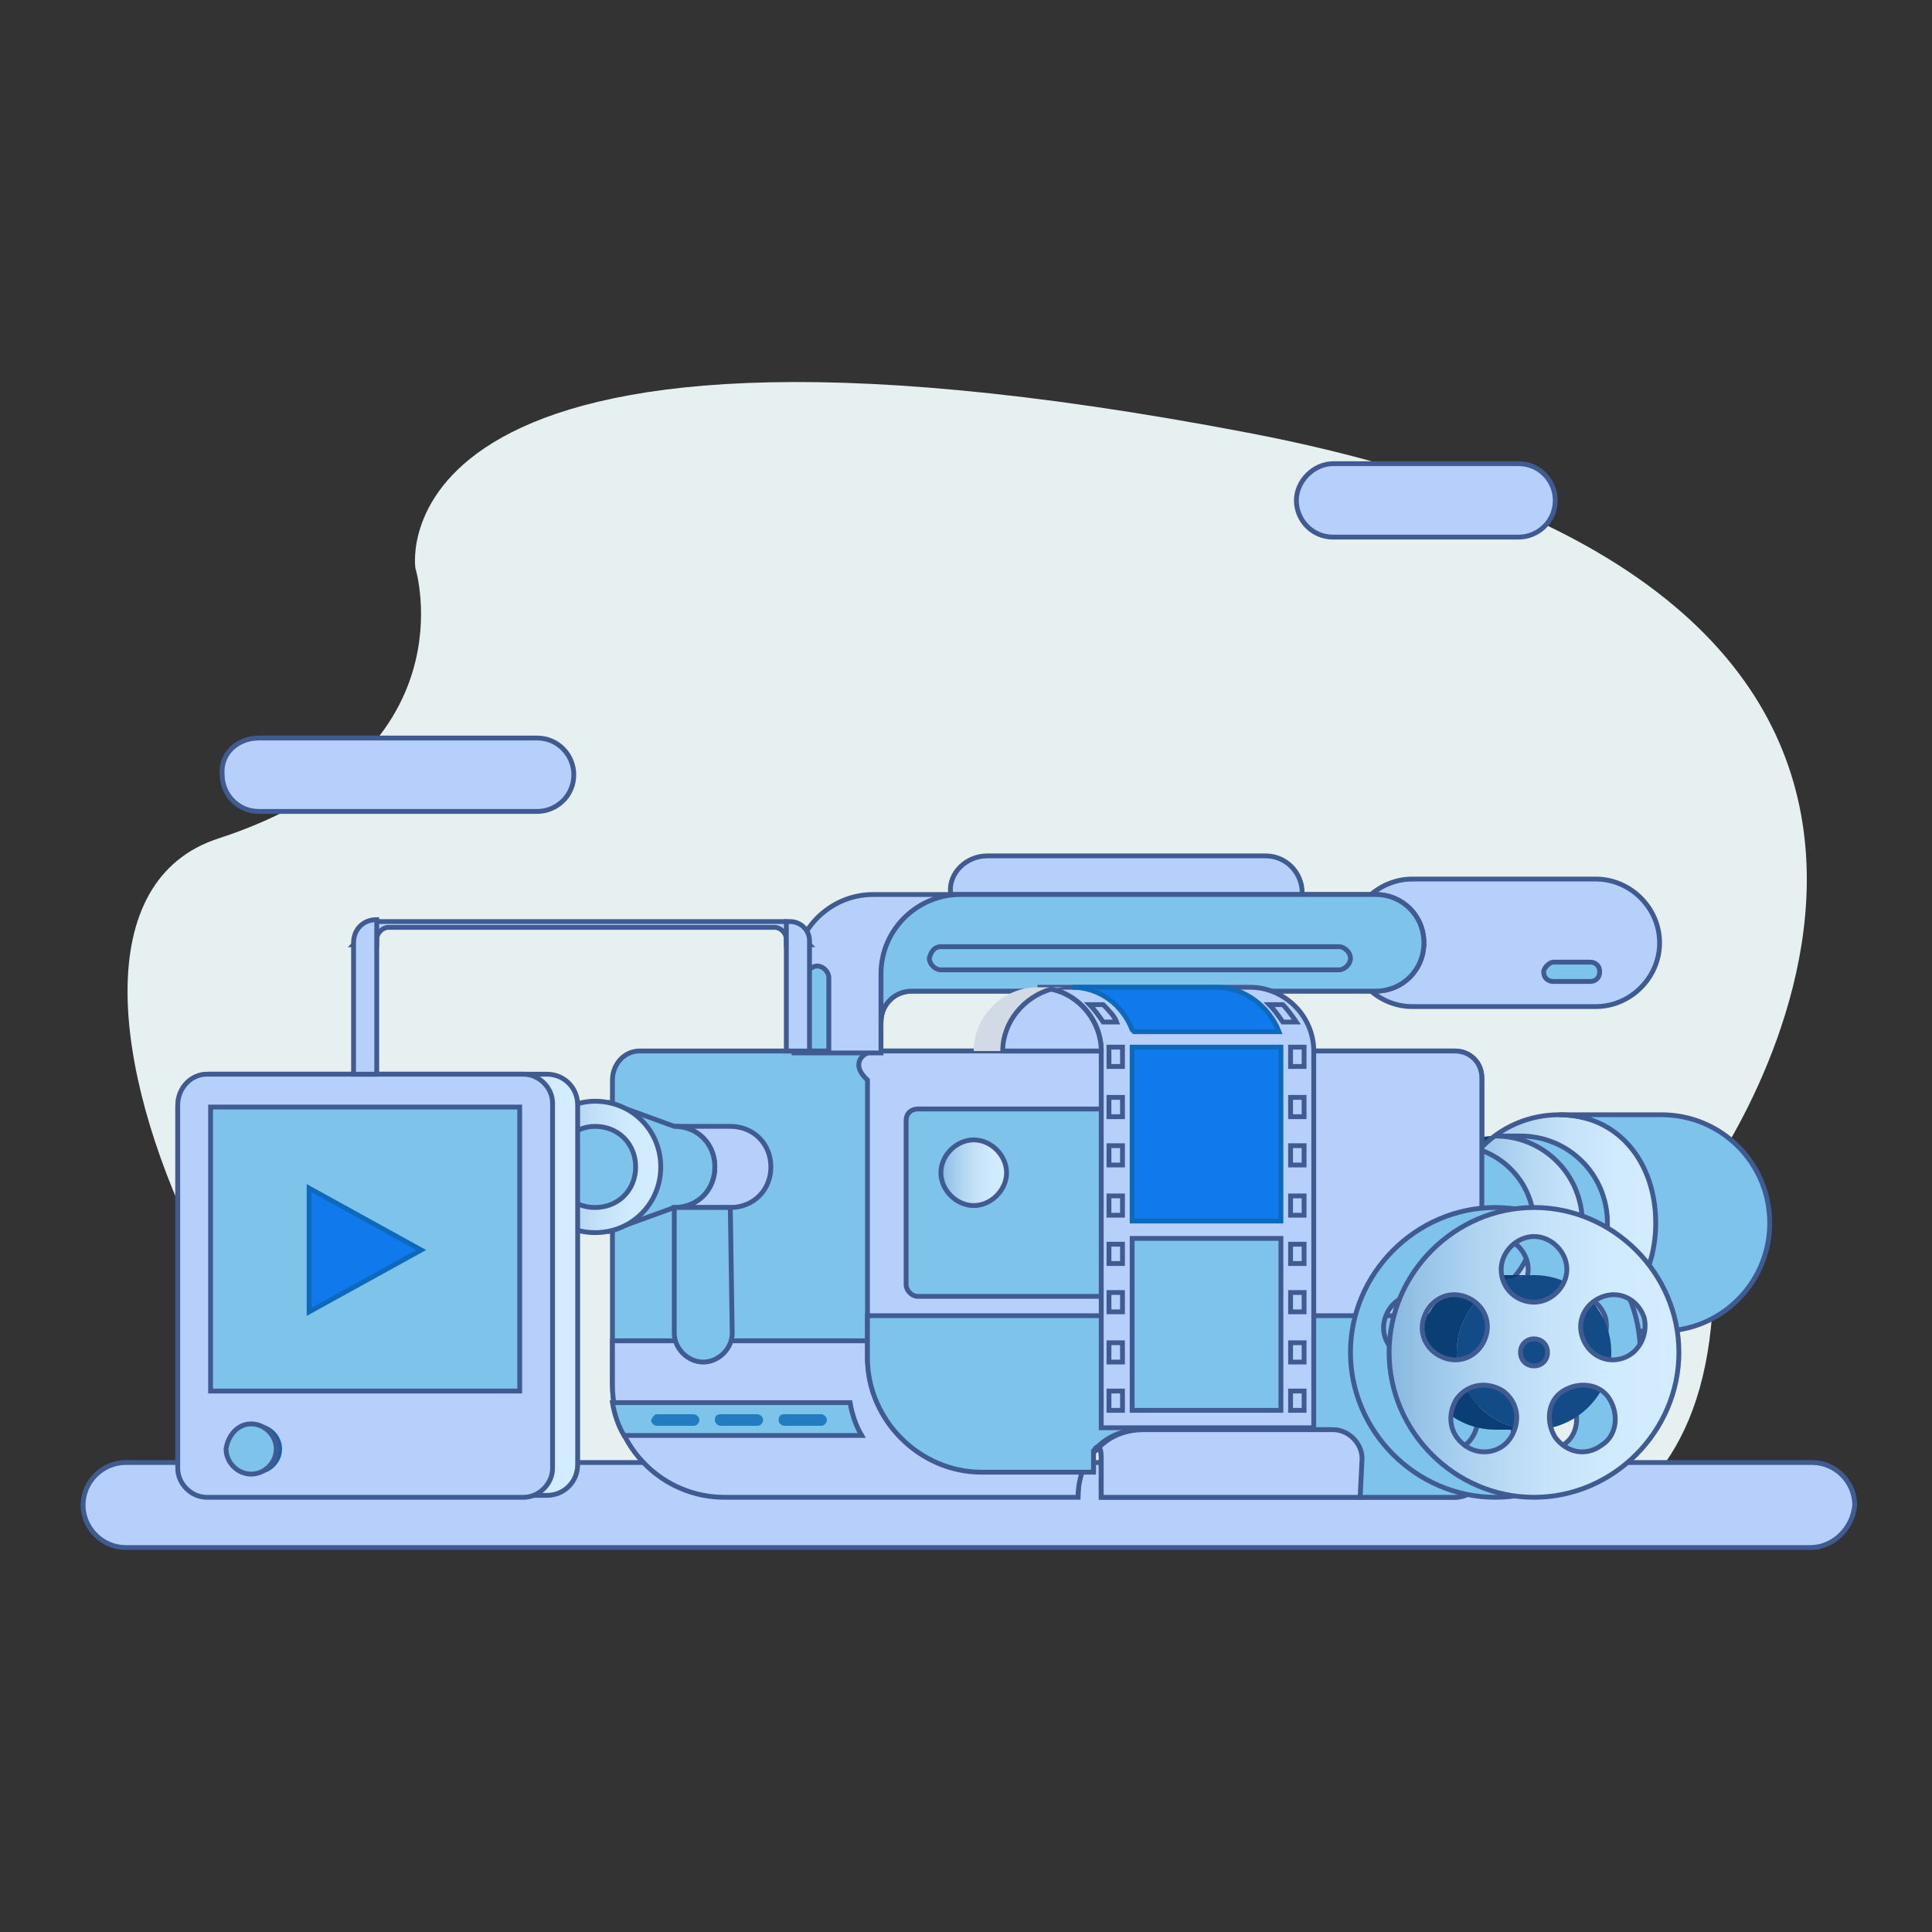 <?xml version="1.0" encoding="utf-8"?>
<!-- Generator: Adobe Illustrator 21.0.0, SVG Export Plug-In . SVG Version: 6.00 Build 0)  -->
<svg version="1.1" id="Layer_1" xmlns="http://www.w3.org/2000/svg" xmlns:xlink="http://www.w3.org/1999/xlink" x="0px" y="0px"
	 viewBox="0 0 100 100" style="enable-background:new 0 0 100 100;" xml:space="preserve">
<rect x="0" y="0" width="100" height="100" fill="#333333" stroke="none"/>
<style type="text/css">
	.st0{fill:#E7F0F0;}
	.st1{fill:#405B91;}
	.st2{fill:#B6D0FB;stroke:#405B91;stroke-width:0.25;stroke-miterlimit:10;}
	.st3{fill:#0B3E75;}
	.st4{fill:#7DC3EA;stroke:#405B91;stroke-width:0.25;stroke-miterlimit:10;}
	.st5{fill:url(#SVGID_1_);stroke:#405B91;stroke-width:0.25;stroke-miterlimit:10;}
	.st6{fill:#155396;}
	.st7{fill:url(#SVGID_2_);stroke:#405B91;stroke-width:0.25;stroke-miterlimit:10;}
	.st8{fill:url(#SVGID_3_);stroke:#405B91;stroke-width:0.25;stroke-miterlimit:10;}
	.st9{fill:#237CC0;}
	.st10{fill:#134B87;}
	.st11{fill:url(#SVGID_4_);stroke:#405B91;stroke-width:0.25;stroke-miterlimit:10;}
	.st12{fill:url(#SVGID_5_);stroke:#405B91;stroke-width:0.25;stroke-miterlimit:10;}
	.st13{fill:#D2DAE5;}
	.st14{fill:#107AEC;stroke:#0D69BC;stroke-width:0.25;stroke-miterlimit:10;}
	.st15{fill:#1D5EA4;}
</style>
<g id="Layer_2">
	<g id="Layer_39">
	</g>
	<g id="Layer_38">
	</g>
	<g id="Layer_37">
	</g>
	<g id="Layer_36">
	</g>
	<g id="Layer_35">
	</g>
	<g id="Layer_34">
	</g>
	<g id="Layer_33">
	</g>
	<g id="Layer_32">
	</g>
	<g id="Layer_31">
	</g>
	<g id="Layer_30">
	</g>
	<g id="Layer_29">
	</g>
	<g id="Layer_28">
	</g>
	<g id="Layer_27">
	</g>
	<g id="Layer_26">
	</g>
	<g id="Layer_25">
	</g>
	<g id="Layer_24">
	</g>
	<g id="Layer_23">
	</g>
	<g id="Layer_22">
	</g>
	<g id="Layer_21">
	</g>
	<g id="Layer_20">
	</g>
	<g id="Layer_19">
	</g>
	<g id="Layer_18">
	</g>
	<g id="Layer_17">
	</g>
	<g id="Layer_16">
	</g>
	<g id="Layer_15">
	</g>
	<g id="Layer_14">
	</g>
	<g id="Layer_13">
	</g>
	<g id="Layer_12">
	</g>
	<g id="Layer_11">
	</g>
	<g id="Layer_10">
	</g>
	<g id="Layer_9">
	</g>
	<g id="Layer_8">
	</g>
	<g id="Layer_7">
	</g>
	<g id="Layer_6">
	</g>
	<g id="Layer_5">
	</g>
	<g id="Layer_4">
	</g>
	<g id="Layer_3">
	</g>
</g>
<g id="Layer_40">
	<path class="st0" d="M88.3,61c0,0,21.8-29.9-23.7-38.6s-43.1,7-43.1,7s3,9.7-10.2,14s4.3,38.8,17,36.7c12.7-2.2,47.5,0,47.5,0
		S91.3,82.3,88.3,61z"/>
	<g>
		<path class="st1" d="M94.1,80.2H8c-0.1,0-0.2-0.1-0.2-0.2s0.1-0.2,0.2-0.2h86.1c0.1,0,0.2,0.1,0.2,0.2
			C94.3,80.1,94.2,80.2,94.1,80.2z"/>
	</g>
</g>
<g id="Layer_41">
	<path class="st2" d="M51.1,44.3h14.4c1.1,0,1.9,0.9,1.9,1.9l0,0c0,1.1-0.9,1.9-1.9,1.9H51.1c-1.1,0-1.9-0.9-1.9-1.9l0,0
		C49.1,45.2,50,44.3,51.1,44.3L51.1,44.3z"/>
	<path class="st2" d="M93.7,80.1H6.5c-1.2,0-2.2-1-2.2-2.2l0,0c0-1.2,1-2.2,2.2-2.2h87.3c1.2,0,2.2,1,2.2,2.2l0,0
		C95.9,79.1,94.9,80.1,93.7,80.1L93.7,80.1z"/>
	<path class="st3" d="M77.4,58.8c2.5,0,4.5,2,4.5,4.5c0,2.5-2,4.5-4.5,4.5s-4.5-2-4.5-4.5C72.9,60.8,74.9,58.8,77.4,58.8L77.4,58.8z
		"/>
	<path class="st4" d="M33.1,54.4h42.2c0.8,0,1.4,0.6,1.4,1.4V76c0,0.8-0.6,1.4-1.4,1.4H57v-2c0-0.2,0-0.4-0.1-0.6
		c-0.7,0.6-1.1,1.5-1.1,2.6H37.5c-3.2,0-5.8-2.6-5.8-5.8V55.9C31.7,55.1,32.3,54.4,33.1,54.4L33.1,54.4z"/>
	
		<linearGradient id="SVGID_1_" gradientUnits="userSpaceOnUse" x1="75.06" y1="35.7" x2="86.324" y2="35.7" gradientTransform="matrix(1 0 0 -1 0 99)">
		<stop  offset="0" style="stop-color:#86B8E0"/>
		<stop  offset="0.116" style="stop-color:#98C4E7"/>
		<stop  offset="0.326" style="stop-color:#B2D6F2"/>
		<stop  offset="0.54" style="stop-color:#C5E2F9"/>
		<stop  offset="0.761" style="stop-color:#D0EAFE"/>
		<stop  offset="1" style="stop-color:#D4ECFF"/>
	</linearGradient>
	<path class="st5" d="M80.7,57.7c3.1,0,5.6,2.5,5.6,5.6c0,3.1-2.5,5.6-5.6,5.6s-5.6-2.5-5.6-5.6C75.1,60.2,77.6,57.7,80.7,57.7
		L80.7,57.7z"/>
	<path class="st2" d="M76.7,69.4v6.7c0,0.8-0.6,1.4-1.4,1.4H57v-2c0-0.2,0-0.4-0.1-0.6c-0.7,0.6-1.1,1.5-1.1,2.6H37.5
		c-3.2,0-5.8-2.6-5.8-5.8v-2.3L76.7,69.4L76.7,69.4z"/>
	<path class="st4" d="M32.3,74.3c-0.3-0.5-0.5-1.1-0.6-1.7H44c0.1,0.6,0.3,1.2,0.6,1.7H32.3L32.3,74.3z"/>
	<path class="st4" d="M75.3,59.3c2.2,0,4.1,1.8,4.1,4.1c0,2.2-1.8,4.1-4.1,4.1c-2.2,0-4.1-1.8-4.1-4.1
		C71.2,61.1,73.1,59.3,75.3,59.3L75.3,59.3z"/>
	<path class="st2" d="M45.4,54.4h29.9c0.8,0,1.4,0.6,1.4,1.4V76c0,0.8-0.6,1.4-1.4,1.4h-4.9v-2c0-0.8-0.7-1.5-1.5-1.5h-9.8
		c-0.9,0-1.7,0.3-2.3,0.9l0,0c-0.1,0-0.1,0.1-0.2,0.2l0,0l0,0l0,0l0,0l0,0l0,0l0,0l0,0l0,0l0,0l0,0l0,0l0,0l0,0l0,0l0,0l0,0l0,0l0,0
		v0.1l0,0l0,0l0,0l0,0l0,0l0,0l0,0l0,0l0,0l0,0l0,0l0,0l0,0l0,0l0,0l0,0l0,0l0,0l0,0l0,0l0,0l0,0v0.1l0,0v0.1l0,0l0,0l0,0l0,0l0,0
		l0,0l0,0l0,0l0,0l0,0l0,0l0,0v0.1l0,0v0.1l0,0l0,0v0.1l0,0l0,0v0.1l0,0v0.1l0,0l0,0l0,0l0,0l0,0l0,0l0,0l0,0l0,0l0,0l0,0
		c0,0.1,0,0.2,0,0.2l0,0l0,0v0.1h-5.8c-3.2,0-5.9-2.7-5.9-5.9V55.9C44,55.1,44.6,54.4,45.4,54.4L45.4,54.4z"/>
	<path class="st4" d="M76.7,69.4v6.7c0,0.8-0.6,1.4-1.4,1.4h-4.9v-2c0-0.8-0.7-1.5-1.5-1.5h-9.8c-0.9,0-1.7,0.3-2.3,0.9l0,0
		c-0.1,0-0.1,0.1-0.2,0.2l0,0l0,0l0,0l0,0l0,0l0,0l0,0l0,0l0,0l0,0l0,0l0,0l0,0l0,0l0,0l0,0l0,0l0,0l0,0v0.1l0,0l0,0l0,0l0,0l0,0
		l0,0l0,0l0,0l0,0l0,0l0,0l0,0l0,0l0,0l0,0l0,0l0,0l0,0l0,0l0,0l0,0l0,0v0.1l0,0v0.1l0,0l0,0l0,0l0,0l0,0l0,0l0,0l0,0l0,0l0,0l0,0
		l0,0v0.1l0,0v0.1l0,0l0,0v0.1l0,0l0,0v0.1l0,0v0.1l0,0l0,0l0,0l0,0l0,0l0,0l0,0l0,0l0,0l0,0l0,0c0,0.1,0,0.2,0,0.2l0,0l0,0v0.1
		h-5.8c-3.2,0-5.9-2.7-5.9-5.9v-2.2h31.8V69.4z"/>
	<path class="st2" d="M70.4,77.5H57v-2c0-0.2,0-0.4-0.1-0.6c0.6-0.6,1.4-0.9,2.3-0.9H69c0.8,0,1.5,0.7,1.5,1.5L70.4,77.5L70.4,77.5z
		 M56.7,75.1c0.1-0.1,0.1-0.1,0.2-0.2C56.8,75,56.8,75,56.7,75.1L56.7,75.1z"/>
	<path class="st6" d="M47.5,57.4h13.1c0.3,0,0.6,0.3,0.6,0.6v8.5c0,0.3-0.3,0.6-0.6,0.6H47.5c-0.3,0-0.6-0.3-0.6-0.6V58
		C46.9,57.6,47.2,57.4,47.5,57.4L47.5,57.4z"/>
	<path class="st2" d="M37.8,58.3c1.2,0,2.1,0.9,2.1,2.1s-0.9,2.1-2.1,2.1h-2.9c1.2,0,2.1-0.9,2.1-2.1s-0.9-2.1-2.1-2.1H37.8
		L37.8,58.3z"/>
	<path class="st4" d="M34.9,58.3c1.2,0,2.1,0.9,2.1,2.1s-0.9,2.1-2.1,2.1l-3.3,1.2v-6.6L34.9,58.3L34.9,58.3z"/>
	
		<linearGradient id="SVGID_2_" gradientUnits="userSpaceOnUse" x1="27.445" y1="38.6" x2="34.208" y2="38.6" gradientTransform="matrix(1 0 0 -1 0 99)">
		<stop  offset="0" style="stop-color:#86B8E0"/>
		<stop  offset="0.116" style="stop-color:#98C4E7"/>
		<stop  offset="0.326" style="stop-color:#B2D6F2"/>
		<stop  offset="0.54" style="stop-color:#C5E2F9"/>
		<stop  offset="0.761" style="stop-color:#D0EAFE"/>
		<stop  offset="1" style="stop-color:#D4ECFF"/>
	</linearGradient>
	<path class="st7" d="M30.8,57c1.9,0,3.4,1.5,3.4,3.4s-1.5,3.4-3.4,3.4s-3.4-1.5-3.4-3.4C27.4,58.5,29,57,30.8,57L30.8,57z"/>
	<path class="st4" d="M30.8,58.3c1.2,0,2.1,0.9,2.1,2.1s-0.9,2.1-2.1,2.1s-2.1-0.9-2.1-2.1S29.7,58.3,30.8,58.3L30.8,58.3z"/>
	<path class="st4" d="M78.7,58.8c2.5,0,4.5,2,4.5,4.5c0,2.5-2,4.5-4.5,4.5l0,0h-1.3c2.5,0,4.5-2,4.5-4.5s-2-4.5-4.5-4.5L78.7,58.8
		L78.7,58.8L78.7,58.8z"/>
	<path class="st4" d="M47.5,57.4h12c0.3,0,0.6,0.3,0.6,0.6v8.5c0,0.3-0.3,0.6-0.6,0.6h-12c-0.3,0-0.6-0.3-0.6-0.6V58
		C46.9,57.6,47.2,57.4,47.5,57.4L47.5,57.4z"/>
	<path class="st4" d="M86,57.7c3.1,0,5.6,2.5,5.6,5.6c0,3.1-2.5,5.6-5.6,5.6l0,0h-5.3c3.1,0,5-2.5,5-5.6s-1.9-5.6-5-5.6L86,57.7
		L86,57.7L86,57.7z"/>
	
		<linearGradient id="SVGID_3_" gradientUnits="userSpaceOnUse" x1="48.676" y1="38.3" x2="52.129" y2="38.3" gradientTransform="matrix(1 0 0 -1 0 99)">
		<stop  offset="0" style="stop-color:#86B8E0"/>
		<stop  offset="0.116" style="stop-color:#98C4E7"/>
		<stop  offset="0.326" style="stop-color:#B2D6F2"/>
		<stop  offset="0.54" style="stop-color:#C5E2F9"/>
		<stop  offset="0.761" style="stop-color:#D0EAFE"/>
		<stop  offset="1" style="stop-color:#D4ECFF"/>
	</linearGradient>
	<path class="st8" d="M50.4,59L50.4,59c0.9,0,1.7,0.8,1.7,1.7l0,0c0,0.9-0.8,1.7-1.7,1.7l0,0c-0.9,0-1.7-0.8-1.7-1.7l0,0
		C48.7,59.8,49.5,59,50.4,59L50.4,59z"/>
	<path class="st9" d="M34,73.2h1.9c0.1,0,0.3,0.1,0.3,0.3l0,0c0,0.1-0.1,0.3-0.3,0.3H34c-0.1,0-0.3-0.1-0.3-0.3l0,0
		C33.8,73.3,33.9,73.2,34,73.2L34,73.2z"/>
	<path class="st9" d="M37.3,73.2h1.9c0.1,0,0.3,0.1,0.3,0.3l0,0c0,0.1-0.1,0.3-0.3,0.3h-1.9c-0.1,0-0.3-0.1-0.3-0.3l0,0
		C37,73.3,37.1,73.2,37.3,73.2L37.3,73.2z"/>
	<path class="st9" d="M40.6,73.2h1.9c0.1,0,0.3,0.1,0.3,0.3l0,0c0,0.1-0.1,0.3-0.3,0.3h-1.9c-0.1,0-0.3-0.1-0.3-0.3l0,0
		C40.3,73.3,40.4,73.2,40.6,73.2L40.6,73.2z"/>
	<path class="st2" d="M82.6,45.5c1.8,0,3.3,1.5,3.3,3.3s-1.5,3.3-3.3,3.3l0,0h-9.5l0,0c-1.8,0-3.3-1.5-3.3-3.3s1.5-3.3,3.3-3.3l0,0
		H82.6L82.6,45.5L82.6,45.5z"/>
	<path class="st2" d="M71.2,46.3c1.4,0,2.5,1.1,2.5,2.5s-1.1,2.5-2.5,2.5l0,0h-24c-0.9,0-1.6,0.7-1.6,1.6v1.6h-4.5v-4.1
		c0-2.2,1.8-4.1,4.1-4.1H71.2L71.2,46.3z"/>
	<path class="st4" d="M71.2,51.3L71.2,51.3c1.4,0,2.5-1.1,2.5-2.5s-1.1-2.5-2.5-2.5H49.7c-2.2,0-4.1,1.8-4.1,4.1v2.5
		c0-0.9,0.7-1.6,1.6-1.6H71.2L71.2,51.3z"/>
	<path class="st4" d="M41.8,54.4h1.1v-3.8c0-0.3-0.3-0.6-0.6-0.6l0,0c-0.3,0-0.6,0.3-0.6,0.6L41.8,54.4L41.8,54.4z"/>
	<path class="st4" d="M37.8,62.5h-2.9V69c0,0.8,0.7,1.5,1.5,1.5l0,0c0.8,0,1.5-0.7,1.5-1.5L37.8,62.5L37.8,62.5z"/>
	<path class="st4" d="M48.7,49h20.6c0.3,0,0.6,0.3,0.6,0.6l0,0c0,0.3-0.3,0.6-0.6,0.6H48.7c-0.3,0-0.6-0.3-0.6-0.6l0,0
		C48.2,49.2,48.4,49,48.7,49L48.7,49z"/>
	<path class="st4" d="M80.4,49.8h1.9c0.3,0,0.5,0.2,0.5,0.5l0,0c0,0.3-0.2,0.5-0.5,0.5h-1.9c-0.3,0-0.5-0.2-0.5-0.5l0,0
		C79.9,50.1,80.2,49.8,80.4,49.8L80.4,49.8z"/>
	<path class="st4" d="M77.4,67.4c0.9,0,1.7-0.8,1.7-1.7c0-0.9-0.8-1.7-1.7-1.7c-0.9,0-1.7,0.8-1.7,1.7
		C75.7,66.7,76.5,67.4,77.4,67.4L77.4,67.4z M74.9,69.2c0.3-0.9-0.2-1.8-1.1-2.1c-0.9-0.3-1.8,0.2-2.1,1.1c-0.3,0.9,0.2,1.8,1.1,2.1
		C73.7,70.6,74.6,70.1,74.9,69.2L74.9,69.2z M83.1,68.2c-0.3-0.9-1.2-1.4-2.1-1.1s-1.4,1.2-1.1,2.1s1.2,1.4,2.1,1.1
		C82.9,70,83.3,69,83.1,68.2L83.1,68.2z M77.4,69.3c-0.4,0-0.7,0.3-0.7,0.7s0.3,0.7,0.7,0.7c0.4,0,0.7-0.3,0.7-0.7
		S77.8,69.3,77.4,69.3L77.4,69.3z M69.9,70c0-4.1,3.4-7.5,7.5-7.5s7.5,3.4,7.5,7.5s-3.4,7.5-7.5,7.5S69.9,74.1,69.9,70L69.9,70z
		 M76.2,74.4c0.5-0.8,0.4-1.8-0.4-2.4c-0.8-0.5-1.8-0.4-2.4,0.4c-0.5,0.8-0.4,1.8,0.4,2.4S75.7,75.2,76.2,74.4L76.2,74.4z
		 M80.9,74.8c0.8-0.5,0.9-1.6,0.4-2.4s-1.6-0.9-2.4-0.4s-0.9,1.6-0.4,2.4C79.1,75.2,80.1,75.4,80.9,74.8L80.9,74.8z"/>
	<path class="st3" d="M77.4,66c-2.2,0-4,1.8-4,4s1.8,4,4,4h2c-2.2,0-4-1.8-4-4s1.8-4,4-4H77.4L77.4,66z"/>
	<path class="st10" d="M79.4,66c-2.2,0-4,1.8-4,4s1.8,4,4,4s4-1.8,4-4S81.6,66,79.4,66L79.4,66z"/>
	
		<linearGradient id="SVGID_4_" gradientUnits="userSpaceOnUse" x1="71.9" y1="29" x2="86.876" y2="29" gradientTransform="matrix(1 0 0 -1 0 99)">
		<stop  offset="0" style="stop-color:#86B8E0"/>
		<stop  offset="0.116" style="stop-color:#98C4E7"/>
		<stop  offset="0.326" style="stop-color:#B2D6F2"/>
		<stop  offset="0.54" style="stop-color:#C5E2F9"/>
		<stop  offset="0.761" style="stop-color:#D0EAFE"/>
		<stop  offset="1" style="stop-color:#D4ECFF"/>
	</linearGradient>
	<path class="st11" d="M79.4,67.4c0.9,0,1.7-0.8,1.7-1.7c0-0.9-0.8-1.7-1.7-1.7c-0.9,0-1.7,0.8-1.7,1.7
		C77.7,66.7,78.5,67.4,79.4,67.4L79.4,67.4z M76.9,69.2c0.3-0.9-0.2-1.8-1.1-2.1c-0.9-0.3-1.8,0.2-2.1,1.1c-0.3,0.9,0.2,1.8,1.1,2.1
		C75.7,70.6,76.6,70.1,76.9,69.2L76.9,69.2z M85.1,68.2c-0.3-0.9-1.2-1.4-2.1-1.1s-1.4,1.2-1.1,2.1s1.2,1.4,2.1,1.1
		C84.9,70,85.3,69,85.1,68.2L85.1,68.2z M79.4,69.3c-0.4,0-0.7,0.3-0.7,0.7s0.3,0.7,0.7,0.7c0.4,0,0.7-0.3,0.7-0.7
		S79.8,69.3,79.4,69.3L79.4,69.3z M71.9,70c0-4.1,3.4-7.5,7.5-7.5s7.5,3.4,7.5,7.5s-3.4,7.5-7.5,7.5S71.9,74.1,71.9,70L71.9,70z
		 M78.2,74.4c0.5-0.8,0.4-1.8-0.4-2.4c-0.8-0.5-1.8-0.4-2.4,0.4c-0.5,0.8-0.4,1.8,0.4,2.4S77.7,75.2,78.2,74.4L78.2,74.4z
		 M82.9,74.8c0.8-0.5,0.9-1.6,0.4-2.4s-1.6-0.9-2.4-0.4s-0.9,1.6-0.4,2.4C81.1,75.2,82.1,75.4,82.9,74.8L82.9,74.8z"/>
	
		<linearGradient id="SVGID_5_" gradientUnits="userSpaceOnUse" x1="9.17" y1="32.5" x2="29.903" y2="32.5" gradientTransform="matrix(1 0 0 -1 0 99)">
		<stop  offset="0" style="stop-color:#86B8E0"/>
		<stop  offset="0.116" style="stop-color:#98C4E7"/>
		<stop  offset="0.326" style="stop-color:#B2D6F2"/>
		<stop  offset="0.54" style="stop-color:#C5E2F9"/>
		<stop  offset="0.761" style="stop-color:#D0EAFE"/>
		<stop  offset="1" style="stop-color:#D4ECFF"/>
	</linearGradient>
	<path class="st12" d="M10.8,55.6h17.5c0.9,0,1.6,0.7,1.6,1.6v18.6c0,0.9-0.7,1.6-1.6,1.6H10.8c-0.9,0-1.6-0.7-1.6-1.6V57.3
		C9.2,56.4,9.9,55.6,10.8,55.6L10.8,55.6z"/>
	<path class="st2" d="M53.7,51.1c1.8,0,3.3,1.5,3.3,3.3V57v16.9c3.7,0,7.3,0,11,0V54.4c0-1.8-1.5-3.3-3.3-3.3
		C61,51.1,57.4,51.1,53.7,51.1L53.7,51.1z M57.1,52h-0.7c0.2,0.2,0.5,0.6,0.7,0.9h0.7C57.7,52.6,57.3,52.2,57.1,52L57.1,52z
		 M58.1,72h-0.7v1h0.7V72L58.1,72z M58.1,64.4h-0.7v1h0.7V64.4L58.1,64.4z M58.1,66.9h-0.7v1h0.7V66.9L58.1,66.9z M58.1,69.5h-0.7v1
		h0.7V69.5L58.1,69.5z M58.1,61.9h-0.7v1h0.7V61.9L58.1,61.9z M58.1,54.2h-0.7v1h0.7V54.2L58.1,54.2z M58.1,56.8h-0.7v1h0.7V56.8
		L58.1,56.8z M58.1,59.3h-0.7v1h0.7V59.3L58.1,59.3z M66.4,52h-0.7c0.2,0.2,0.5,0.6,0.7,0.9h0.7C66.9,52.6,66.6,52.2,66.4,52
		L66.4,52z M67.5,72h-0.7v1h0.7V72L67.5,72z M67.5,69.5h-0.7v1h0.7V69.5L67.5,69.5z M67.5,66.9h-0.7v1h0.7V66.9L67.5,66.9z
		 M67.5,64.4h-0.7v1h0.7V64.4L67.5,64.4z M67.5,61.9h-0.7v1h0.7V61.9L67.5,61.9z M67.5,59.3h-0.7v1h0.7V59.3L67.5,59.3z M67.5,56.8
		h-0.7v1h0.7V56.8L67.5,56.8z M67.5,54.2h-0.7v1h0.7V54.2L67.5,54.2z"/>
	<path class="st13" d="M53.7,51.1h1.5c-1.8,0-3.3,1.5-3.3,3.3h-1.5C50.4,52.6,51.9,51.1,53.7,51.1L53.7,51.1z"/>
	<polygon class="st4" points="66.3,64.1 58.6,64.1 58.6,73 66.3,73 	"/>
	<polygon class="st14" points="66.3,54.2 58.6,54.2 58.6,63.2 66.3,63.2 	"/>
	<path class="st14" d="M63,51.1h-7.5c1.4,0,2.6,0.9,3.1,2.2l0.1,0.1h7.5C65.7,52.1,64.4,51.1,63,51.1L63,51.1z"/>
	<path class="st2" d="M54.4,51.2c1.5,0.3,2.6,1.7,2.6,3.2h-5.1C51.9,52.9,53,51.6,54.4,51.2L54.4,51.2z"/>
	<path class="st2" d="M10.7,55.6h16.4c0.8,0,1.5,0.7,1.5,1.5V76c0,0.8-0.7,1.5-1.5,1.5H10.7c-0.8,0-1.5-0.7-1.5-1.5V57.2
		C9.2,56.3,9.9,55.6,10.7,55.6L10.7,55.6z"/>
	<polygon class="st4" points="10.9,57.3 26.9,57.3 26.9,72 10.9,72 	"/>
	<polygon class="st14" points="21.8,64.7 18.9,66.3 16,67.9 16,64.7 16,61.5 18.9,63.1 	"/>
	<path class="st15" d="M13.3,73.7c0.7,0,1.3,0.6,1.3,1.3c0,0.7-0.6,1.3-1.3,1.3H13l0,0c-0.6-0.1-1-0.6-1-1.3c0-0.6,0.4-1.1,1-1.3
		l0,0H13.3L13.3,73.7z"/>
	<path class="st4" d="M13,73.7c0.7,0,1.3,0.6,1.3,1.3c0,0.7-0.6,1.3-1.3,1.3s-1.3-0.6-1.3-1.3C11.8,74.3,12.3,73.7,13,73.7L13,73.7z
		"/>
	<path class="st2" d="M41.9,48.9h-1.2v-0.3c0-0.3-0.3-0.6-0.6-0.6h-0.6H20.7h-0.6c-0.3,0-0.6,0.3-0.6,0.6v0.3h-1.2l1.2-1.2h21.2
		L41.9,48.9L41.9,48.9z"/>
	<path class="st2" d="M40.7,54.4h1.2v-5.7c0-0.6-0.5-1-1-1h-0.2V54.4L40.7,54.4z"/>
	<path class="st2" d="M18.3,55.6h1.2v-8l0,0c-0.7,0-1.2,0.5-1.2,1.2V55.6L18.3,55.6z"/>
	<path class="st2" d="M13.4,38.2h14.4c1.1,0,1.9,0.9,1.9,1.9l0,0c0,1.1-0.9,1.9-1.9,1.9H13.4c-1.1,0-1.9-0.9-1.9-1.9l0,0
		C11.4,39,12.3,38.2,13.4,38.2L13.4,38.2z"/>
	<path class="st2" d="M69,24h9.6c1.1,0,1.9,0.9,1.9,1.9l0,0c0,1.1-0.9,1.9-1.9,1.9H69c-1.1,0-1.9-0.9-1.9-1.9l0,0
		C67.1,24.9,68,24,69,24L69,24z"/>
</g>
</svg>
